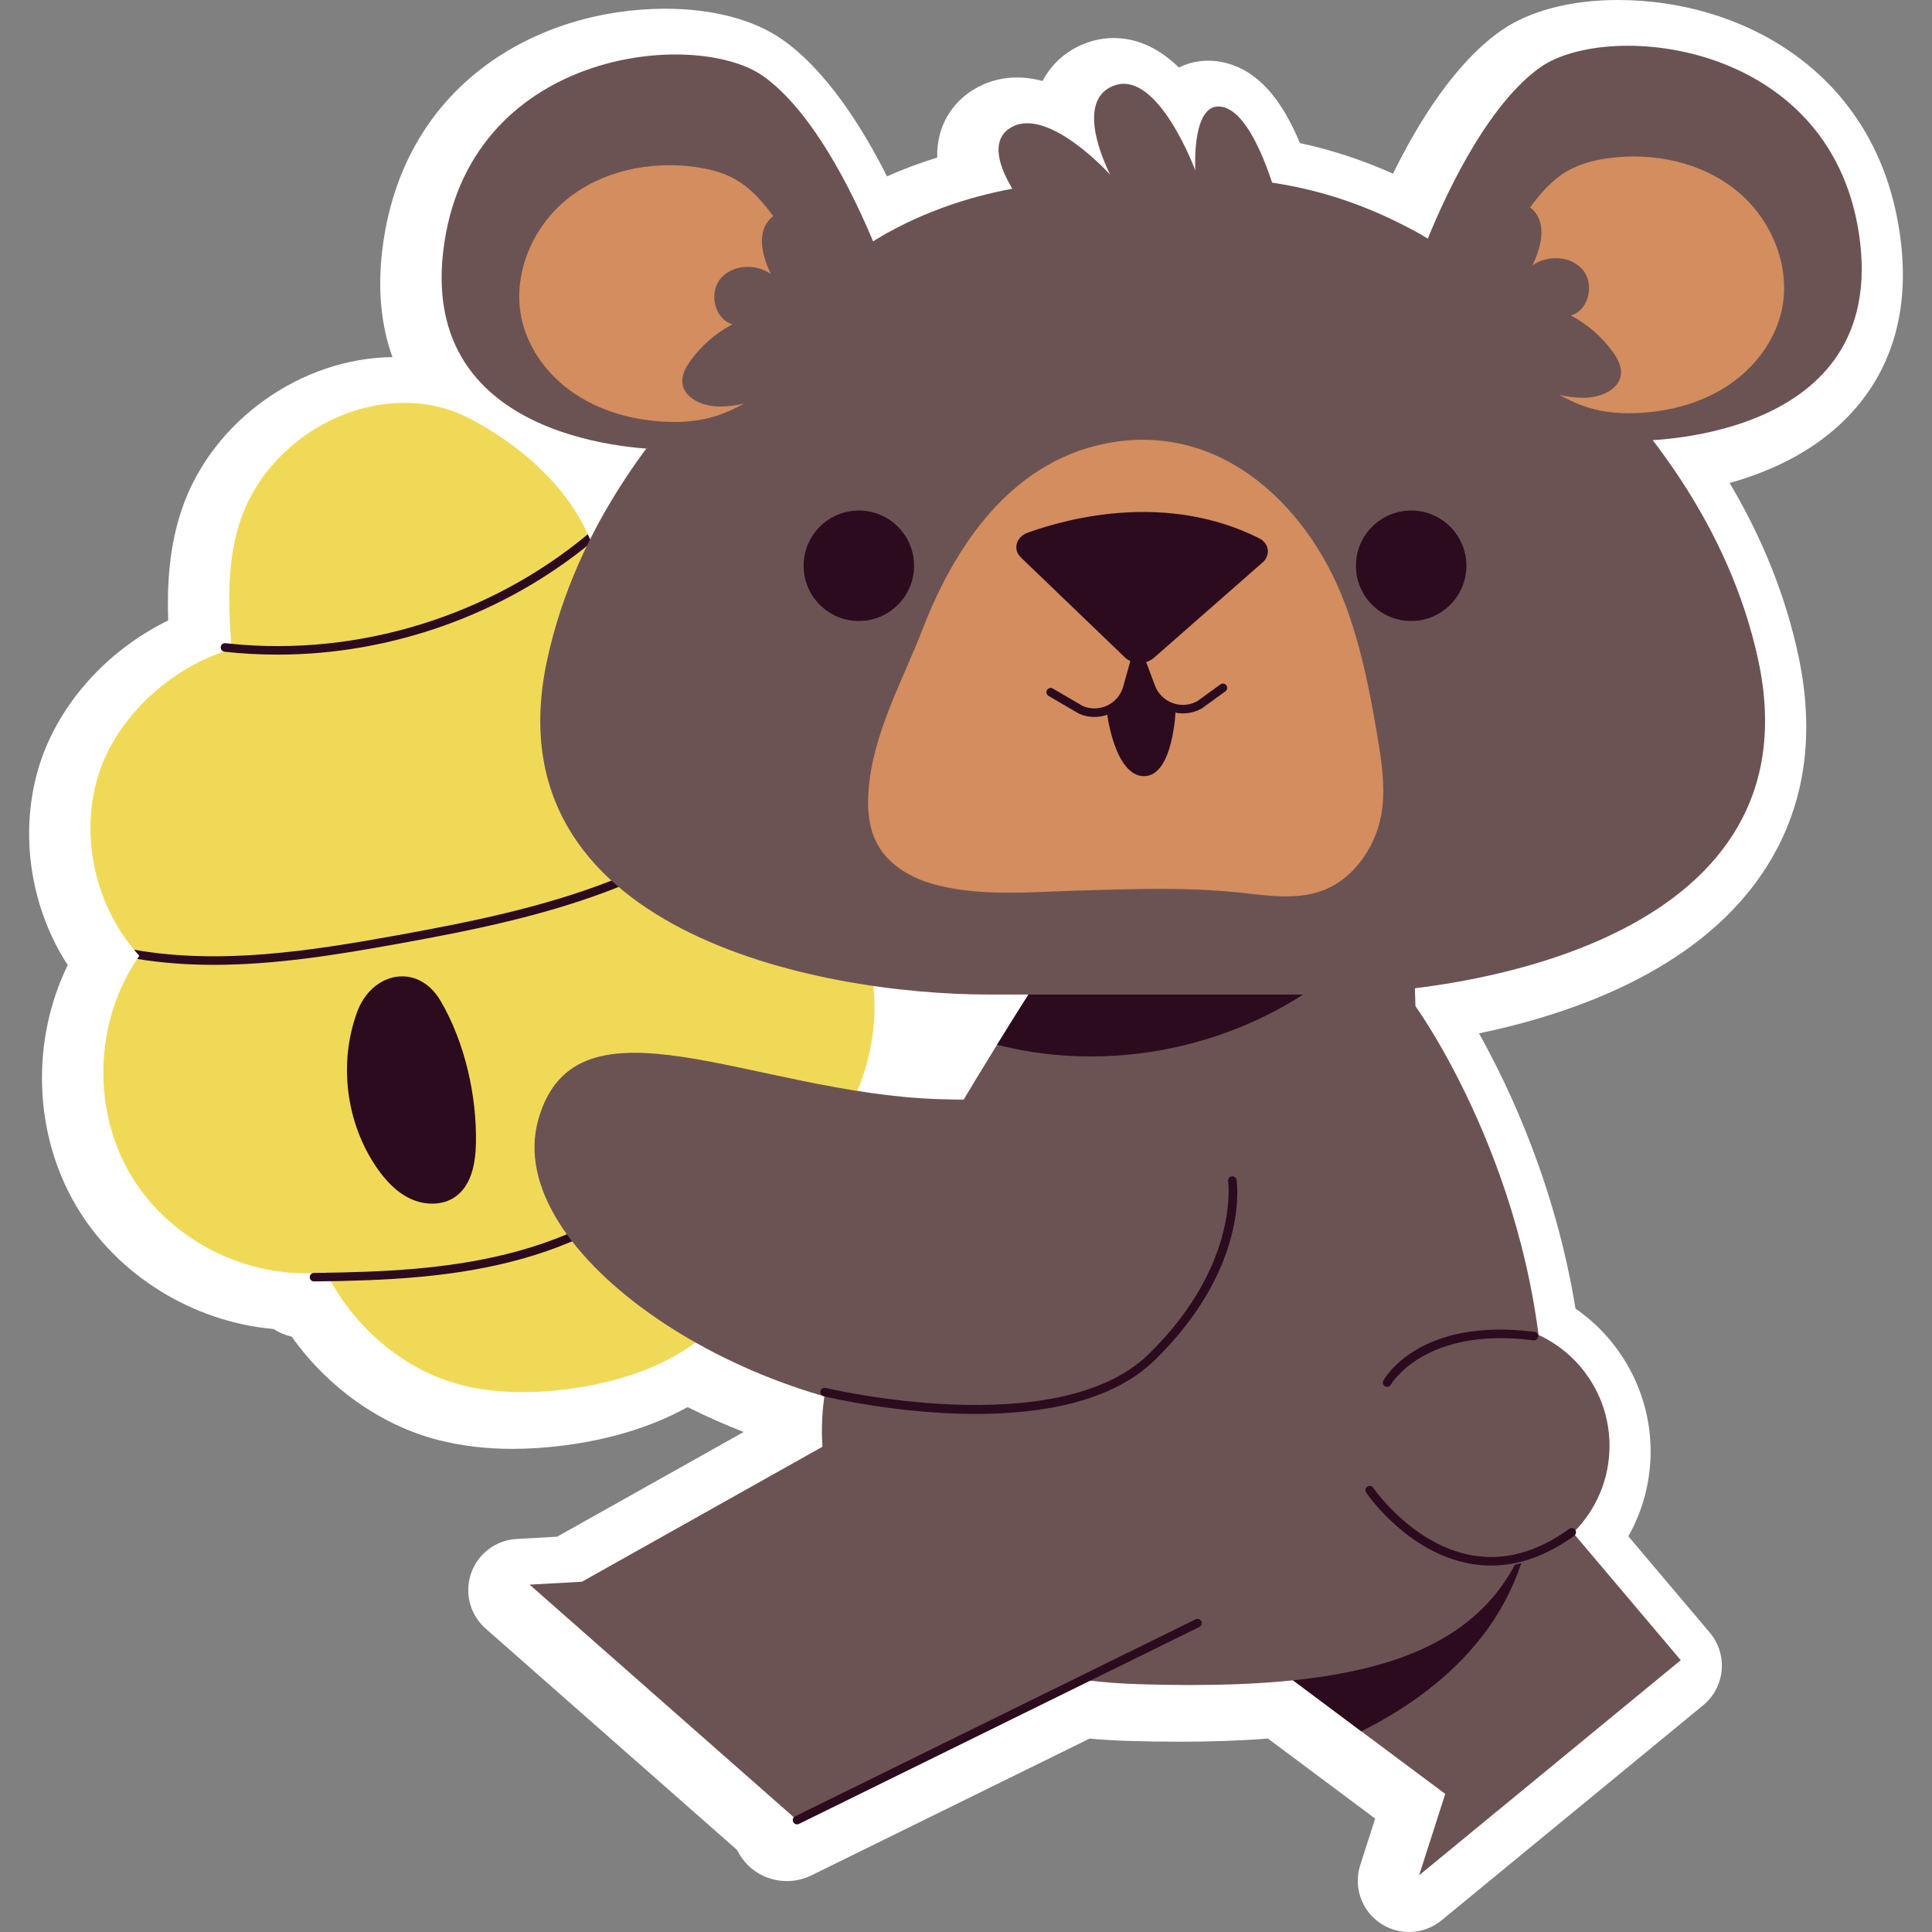 <?xml version="1.0" encoding="UTF-8" standalone="no"?>
<!-- Generator: Adobe Illustrator 26.2.1, SVG Export Plug-In . SVG Version: 6.00 Build 0)  -->

<svg
   version="1.1"
   id="Capa_1"
   x="0px"
   y="0px"
   viewBox="0 0 512 512"
   style="enable-background:new 0 0 512 512;"
   xml:space="preserve"
   width="512"
   height="512"
   sodipodi:docname="012-bear.svg"
   inkscape:version="1.4 (1:1.4+202410161351+e7c3feb100)"
   xmlns:inkscape="http://www.inkscape.org/namespaces/inkscape"
   xmlns:sodipodi="http://sodipodi.sourceforge.net/DTD/sodipodi-0.dtd"
   xmlns="http://www.w3.org/2000/svg"
   xmlns:svg="http://www.w3.org/2000/svg"><rect x="0" y="0" width="512" height="512" fill="#808080" stroke="none"/><defs
   id="defs34" /><sodipodi:namedview
   id="namedview34"
   pagecolor="#505050"
   bordercolor="#ffffff"
   borderopacity="1"
   inkscape:showpageshadow="0"
   inkscape:pageopacity="0"
   inkscape:pagecheckerboard="1"
   inkscape:deskcolor="#505050"
   inkscape:zoom="0.78417965"
   inkscape:cx="-108.39353"
   inkscape:cy="276.08469"
   inkscape:window-width="1920"
   inkscape:window-height="1011"
   inkscape:window-x="0"
   inkscape:window-y="32"
   inkscape:window-maximized="1"
   inkscape:current-layer="g33" />
<g
   id="g34">
	<path
   style="fill:#FFFFFF;"
   d="M503.779,64.318C498.664,19.887,462.396,0,428.72,0c-12.486,0-23.485,2.895-30.972,8.151   c-12.248,8.6-21.986,24.439-28.582,37.879c-8.083-3.618-16.178-6.279-24.668-8.115c-5.128-12.247-11.39-19.043-19.399-21.179   c-1.624-0.433-3.27-0.653-4.889-0.653c-2.75,0-5.399,0.627-7.797,1.814c-4.659-4.558-10.396-7.816-17.278-7.816   c-2.344,0-4.668,0.398-6.908,1.181c-5.281,1.849-9.447,5.428-11.936,10.198c-2.201-0.59-4.458-0.929-6.738-0.929   c-3.703,0-7.183,0.85-10.348,2.525c-5.02,2.657-8.597,7.034-10.074,12.325c-0.569,2.039-0.822,4.163-0.76,6.368   c-4.566,1.414-8.99,3.072-13.308,4.988c-6.506-12.907-15.998-28.013-27.762-36.274c-7.487-5.256-18.486-8.151-30.972-8.151   c-33.676,0-69.945,19.887-75.06,64.319c-1.188,10.313-0.266,19.678,2.739,28.009c-24.297,0.246-47.639,16.911-55.64,39.797   c-3.558,10.15-4.109,20.476-3.802,30c-16.689,8.11-29.862,23.077-34.591,39.897c-4.842,17.291-1.762,36.373,7.968,51.428   c-9.739,19.963-9.1,44.586,2.229,63.776c10.808,18.383,30.927,30.786,52.353,32.668c1.44,0.939,3.055,1.637,4.787,2.036   c9.578,13.476,23.638,23.487,38.824,27.374c6.105,1.56,12.73,2.351,19.692,2.351c4.263,0,8.775-0.296,13.415-0.884   c12.542-1.589,23.595-5.008,32.979-10.188c4.818,2.413,9.804,4.625,14.865,6.594l-49.452,27.754l-10.723,0.595   c-5.504,0.307-10.275,3.909-12.077,9.118c-1.803,5.207-0.278,10.988,3.859,14.63l66.628,58.662   c0.007,0.013,0.013,0.026,0.019,0.038c2.493,5.069,7.551,8.219,13.201,8.219c2.254,0,4.514-0.53,6.49-1.512l73.701-36.247   c3.271,0.296,6.589,0.497,9.91,0.601c4.835,0.15,9.514,0.225,13.906,0.225c8.563,0,16.293-0.276,23.458-0.842l28.425,21.211   l-3.959,12.331c-1.841,5.735,0.316,11.998,5.298,15.381c2.312,1.571,4.973,2.347,7.628,2.347c3.07,0,6.13-1.039,8.625-3.09   l69.337-57.005c2.807-2.307,4.571-5.644,4.899-9.262c0.328-3.62-0.809-7.22-3.155-9.993l-21.578-25.518   c3.853-6.815,5.907-14.532,5.907-22.521c0-15.198-7.615-29.328-19.908-37.812c-5.276-32.362-17.299-58.155-25.574-72.947   c24.87-5.18,56.661-16.464,74.111-41.014c11.837-16.654,15.366-36.596,10.488-59.274c-3.346-15.564-9.44-30.826-18.181-45.577   c11.854-3.299,24.635-9.35,33.87-20.386C501.878,96.086,505.76,81.524,503.779,64.318z"
   id="path1" />
	<g
   id="g33">
		<g
   id="g8">
			<g
   id="g2">
				<path
   style="fill:#f1d958;fill-opacity:1"
   d="M231.729,268.82c-0.724,19.642-12.175,39.488-29.509,48.744      c2.127,13.352-4.526,27.11-14.845,35.845c-10.296,8.758-23.761,13.057-37.158,14.754c-9.323,1.177-18.918,1.177-28.038-1.154      c-14.505-3.711-27.223-14.347-34.533-27.495c-0.43-0.747-0.815-1.494-1.199-2.24c-0.023-0.045-0.045-0.091-0.068-0.136      c-0.656,0.068-1.335,0.136-1.991,0.158c-0.068,0.023-0.136,0.023-0.226,0c-0.43,0.045-0.883,0.091-1.312,0.091h-0.023      c-19.19,0.747-38.515-9.595-48.269-26.182c-10.206-17.289-9.437-40.439,1.81-57.072c0.181-0.271,0.362-0.566,0.566-0.837      c-0.475-0.52-0.95-1.064-1.403-1.607c-10.296-12.288-14.121-29.713-9.799-45.146c4.345-15.456,18.33-28.74,33.628-33.876      c0.656-0.226,1.335-0.43,2.014-0.634c-0.045-0.475-0.068-0.95-0.113-1.426c-0.792-11.156-1.086-22.607,2.602-33.13      c6.314-18.058,24.96-31.048,44.105-30.708c6.562,0.136,12.22,1.743,17.968,4.911c12.424,6.834,24.1,17.108,29.848,29.894      c0.339,0.724,0.633,1.448,0.928,2.173c0.973,2.489,1.72,5.069,2.195,7.739c11.043-1.607,22.494,2.58,30.912,9.912      c8.441,7.332,14.008,17.515,17.176,28.242c1.584,5.409,2.715,11.383,2.399,17.04v0.023c-0.068,1.018-0.181,2.037-0.34,3.032      c-0.543,3.327-1.652,6.495-3.598,9.301C222.067,229.512,232.431,249.2,231.729,268.82z"
   id="path2" />
			</g>
			<g
   id="g7">
				<g
   id="g3">
					<path
   style="fill:#2C0B1F;"
   d="M156.712,143.747c-23.195,19.122-53.111,29.735-83.141,29.735       c-4.684,0-9.391-0.249-14.076-0.769c-0.045,0-0.09-0.023-0.136-0.045c-0.566-0.136-0.928-0.634-0.86-1.222       c0.068-0.611,0.611-1.064,1.245-0.996c0.498,0.068,1.018,0.113,1.516,0.158c33.718,3.395,68.5-7.355,94.524-29.034       C156.124,142.298,156.418,143.022,156.712,143.747z"
   id="path3" />
				</g>
				<g
   id="g4">
					<path
   style="fill:#2C0B1F;"
   d="M209.394,206.702c-0.068,1.018-0.181,2.037-0.34,3.032       c-16.067,11.45-30.957,19.733-45.87,25.617c-18.624,7.332-38.515,11.292-57.298,14.687       c-16.655,3.032-33.062,5.657-49.242,5.657c-6.812,0-13.555-0.475-20.276-1.561c0.181-0.271,0.362-0.566,0.566-0.837       c-0.475-0.52-0.95-1.064-1.403-1.607c22.765,3.983,46.096,0.453,69.948-3.87c18.669-3.394,38.425-7.309,56.868-14.573       C177.577,227.249,192.829,218.65,209.394,206.702z"
   id="path4" />
				</g>
				<g
   id="g5">
					<path
   style="fill:#2C0B1F;"
   d="M83.219,339.592c-0.62,0-1.125-0.499-1.131-1.12c-0.006-0.625,0.496-1.136,1.12-1.142       c19.255-0.187,35.286-1.102,50.931-4.959c18.251-4.5,33.489-12.818,44.067-24.053c0.43-0.455,1.145-0.476,1.6-0.049       c0.455,0.429,0.476,1.145,0.049,1.6c-10.878,11.553-26.499,20.094-45.174,24.698c-15.857,3.91-32.037,4.836-51.45,5.025       C83.226,339.592,83.222,339.592,83.219,339.592z"
   id="path5" />
				</g>
				<g
   id="g6">
					<path
   style="fill:#2C0B1F;"
   d="M94.6,268.3c-4.884,13.427-2.919,29.149,5.117,40.962c2.34,3.44,5.26,6.632,9.024,8.404       c3.764,1.771,8.493,1.892,11.903-0.492c4.338-3.032,5.391-8.962,5.487-14.253c0.229-12.61-2.942-26.721-9.383-37.697       C110.786,255.062,98.552,257.434,94.6,268.3z"
   id="path6" />
				</g>
			</g>
		</g>
		<g
   id="g9">
			<polygon
   style="fill:#6c5353"
   points="376.082,496.972 383.007,475.406 360.762,458.819 334.489,439.199 332.158,442.276      382.237,365.245 405.908,393.238 445.419,439.968    "
   id="polygon8" />
			<path
   style="fill:#2C0B1F;"
   d="M392.805,433.609c-8.395,10.84-19.71,19.031-32.043,25.209l-26.273-19.62l-2.331,3.078     l50.079-77.031l23.671,27.993C406.949,407.517,401.676,422.181,392.805,433.609z"
   id="path8" />
		</g>
		<path
   style="fill:#6c5353"
   d="M301.745,446.326c-74.542-2.308-93.596-53.157-79.747-90.134    c8.894-23.716,28.943-57.864,42.227-79.316c7.4-12.016,12.672-20.05,12.672-20.05l85.721-7.604l11.926-1.064l0.566,18.488    c0,0,32.36,44.49,34.103,105.725C410.933,433.631,376.264,448.634,301.745,446.326z"
   id="path9" />
		<path
   style="fill:#2C0B1F;"
   d="M362.619,249.223c-1.29,1.426-2.67,2.783-4.051,4.073c-24.757,23.037-61.665,31.976-94.343,23.58    c7.4-12.016,12.672-20.05,12.672-20.05L362.619,249.223z"
   id="path10" />
		<g
   id="g27">
			<path
   style="fill:#6c5353;fill-opacity:1"
   d="M 465.96,174.969 C 450.553,103.325 375.827,61.725 375.827,61.725 349.305,47.164 328.906,46.896 305.217,46.318 c -19.067,1.733 -43.581,0.846 -70.104,15.407 0,0 -74.726,41.6 -90.133,113.244 -15.407,71.644 71.644,88.592 117.096,88.592 h 31.321 24.145 31.322 c 45.452,0 132.503,-16.948 117.096,-88.592 z"
   id="path11"
   sodipodi:nodetypes="scccssccss" />
			<path
   style="fill:#6c5353"
   d="M271.706,54.984c0,0-13.289-16.178-3.467-21.378c9.822-5.2,26,12.711,26,12.711     s-10.4-19.644,1.156-23.689c11.555-4.045,21.378,22.533,21.378,22.533s-1.156-19.067,7.511-16.756     c8.667,2.311,14.444,25.422,14.444,25.422L271.706,54.984z"
   id="path12" />
			<g
   id="g15">
				<g
   id="g14">
					<path
   style="fill:#6c5353"
   d="m 177.143,119.117 c 0,0 -65.866,1.156 -59.703,-52.385 6.163,-53.54 66.637,-59.318 84.74,-46.607 18.104,12.711 31.2,48.918 31.2,48.918 z"
   id="path13"
   sodipodi:nodetypes="ccccc" />
					<path
   style="fill:#d38d5f"
   d="M204.15,56.263c-2.576-3.395-5.531-6.604-9.234-8.713c-3.274-1.864-7.004-2.792-10.736-3.306       c-11.915-1.64-24.678,1.02-34.004,8.616c-9.326,7.596-14.602,20.409-11.838,32.115c1.866,7.904,7.161,14.786,13.896,19.325       c6.734,4.539,14.818,6.843,22.92,7.399c5.039,0.346,10.184,0.028,14.973-1.58c9.894-3.322,22.226-12.636,25.462-23.062       C218.649,77.195,209.774,63.675,204.15,56.263z"
   id="path14" />
				</g>
				<path
   style="fill:#6c5353"
   d="M217.833,57.253c-4.596-2.103-10.785-2.761-14.058,1.09c-3.267,3.843-1.677,9.716,0.501,14.266      c-4.033-2.819-10.243-2.532-13.364,1.272c-3.121,3.804-1.538,10.694,3.191,12.053c-4.386,2.31-8.225,5.651-11.118,9.676      c-1.225,1.704-2.321,3.684-2.146,5.776c0.349,4.195,5.376,6.27,9.584,6.34c9.357,0.156,18.04-4.884,25.237-10.865      c6.52-5.418,14.09-12.965,16.427-21.426C234.289,67.46,224.33,60.226,217.833,57.253z"
   id="path15" />
			</g>
			<g
   id="g18">
				<g
   id="g17">
					<path
   style="fill:#6c5353"
   d="M433.269,116.806c0,0,65.866,1.156,59.703-52.385c-6.163-53.541-66.637-59.318-84.74-46.607       c-18.104,12.711-31.2,48.918-31.2,48.918L433.269,116.806z"
   id="path16" />
					<path
   style="fill:#d38d5f"
   d="M406.263,53.952c2.576-3.395,5.531-6.604,9.234-8.713c3.274-1.864,7.004-2.792,10.736-3.306       c11.915-1.64,24.678,1.02,34.004,8.616c9.326,7.596,14.602,20.409,11.838,32.115c-1.866,7.904-7.161,14.786-13.896,19.325       c-6.734,4.539-14.818,6.843-22.92,7.399c-5.039,0.346-10.184,0.028-14.973-1.58c-9.893-3.322-22.226-12.636-25.462-23.062       C391.763,74.883,400.638,61.364,406.263,53.952z"
   id="path17" />
				</g>
				<path
   style="fill:#6c5353"
   d="M392.579,54.942c4.596-2.103,10.785-2.761,14.058,1.09c3.267,3.843,1.677,9.716-0.501,14.266      c4.033-2.819,10.243-2.532,13.364,1.272c3.121,3.804,1.538,10.694-3.191,12.053c4.386,2.31,8.225,5.651,11.118,9.676      c1.225,1.704,2.321,3.684,2.146,5.776c-0.349,4.195-5.376,6.27-9.584,6.34c-9.357,0.156-18.04-4.884-25.237-10.865      c-6.52-5.418-14.09-12.965-16.427-21.426C376.124,65.149,386.082,57.915,392.579,54.942z"
   id="path18" />
			</g>
			<g
   id="g26">
				
				<g
   id="g25">
					
					
					<g
   id="g24">
						<path
   style="fill:#d38d5f"
   d="M274.232,125.382c-14.12,9.497-23.57,25.366-29.703,41.261        c-5.417,14.037-13.259,27.735-14.371,43.026c-0.346,4.759,0.041,9.73,2.297,13.935c2.771,5.167,8.087,8.59,13.684,10.335        c12.513,3.902,27.1,2.418,39.999,2.055c14.081-0.396,28.217-0.944,42.257,0.539c7.456,0.788,15.256,2.103,22.253-0.592        c8.799-3.389,14.621-12.69,15.678-21.798c0.726-6.25-0.22-12.563-1.254-18.77c-1.998-11.993-4.353-23.998-8.638-35.376        c-10.379-27.56-35.117-49.775-66.219-41.819C284.318,119.687,279.008,122.17,274.232,125.382z"
   id="path21" />
						<path
   style="fill:#2C0B1F;"
   d="M272.406,141.148c11.41-4.085,36.981-10.61,61.215,1.46c2.749,1.369,3.178,4.511,0.982,6.438        l-28.818,25.296c-2.102,1.845-5.696,1.779-7.695-0.142l-27.522-26.445C268.327,145.602,269.24,142.282,272.406,141.148z"
   id="path22" />
						<g
   id="g23">
							<circle
   style="fill:#2C0B1F;"
   cx="227.602"
   cy="149.932"
   r="14.637"
   id="circle22" />
							<circle
   style="fill:#2C0B1F;"
   cx="373.972"
   cy="149.932"
   r="14.637"
   id="circle23" />
						</g>
						<path
   style="fill:#2C0B1F;"
   d="M290.037,189.997c-1.364,0-2.729-0.274-4.012-0.823c-0.043-0.019-0.085-0.04-0.125-0.063        l-8.024-4.691c-0.539-0.315-0.721-1.008-0.405-1.548c0.315-0.539,1.008-0.72,1.548-0.405l7.961,4.654        c2.083,0.872,4.441,0.813,6.479-0.163c2.059-0.986,3.592-2.813,4.206-5.012l2.707-9.688c0.132-0.472,0.552-0.805,1.042-0.826        c0.488-0.025,0.937,0.276,1.108,0.735l3.538,9.481c0.808,2.166,2.517,3.866,4.687,4.665c2.149,0.791,4.528,0.614,6.535-0.484        l6.146-4.456c0.508-0.366,1.214-0.253,1.58,0.252c0.367,0.506,0.254,1.213-0.252,1.58l-6.202,4.496        c-0.036,0.026-0.074,0.05-0.113,0.072c-2.596,1.448-5.686,1.69-8.476,0.663c-2.79-1.026-4.986-3.212-6.025-5.997l-2.323-6.225        l-1.772,6.342c-0.79,2.827-2.761,5.175-5.408,6.443C293.047,189.663,291.542,189.997,290.037,189.997z"
   id="path23" />
						<path
   style="fill:#2C0B1F;"
   d="M293.362,188.932c0,0,2.022,16.755,9.822,16.755c7.8,0,8.378-17.622,8.378-17.622        s-8.956-5.2-10.689-19.356C300.873,168.71,300.873,187.776,293.362,188.932z"
   id="path24" />
					</g>
				</g>
			</g>
		</g>
		<polygon
   style="fill:#6c5353"
   points="229.71,376.805 154.214,419.176 140.347,419.946 211.221,482.346 300.584,438.242   "
   id="polygon27" />
		<path
   style="fill:#2C0B1F;"
   d="M211.222,483.478c-0.418,0-0.819-0.232-1.016-0.632c-0.276-0.561-0.045-1.239,0.516-1.515    l106.118-52.192c0.561-0.276,1.239-0.044,1.515,0.516c0.276,0.561,0.045,1.239-0.516,1.515l-106.118,52.192    C211.56,483.44,211.39,483.478,211.222,483.478z"
   id="path27" />
		<g
   id="g32">
			<g
   id="g29">
				<path
   style="fill:#6c5353"
   d="M314.451,278.969c0,0-16.178,13.867-65.481,12.326c-49.303-1.541-96.296-30.044-106.311,5.393      c-10.015,35.437,56.237,78.577,110.933,78.577c54.696,0,80.889-30.044,80.889-30.044L314.451,278.969z"
   id="path28" />
				<path
   style="fill:#2C0B1F;"
   d="M258.577,374.711c-20.526,0-38.919-4.366-40.304-4.703c-0.607-0.147-0.98-0.759-0.833-1.367      c0.148-0.607,0.76-0.975,1.367-0.833c0.612,0.149,61.5,14.594,85.609-8.955c24.086-23.526,21.083-45.6,21.049-45.82      c-0.093-0.617,0.332-1.194,0.949-1.288c0.618-0.093,1.194,0.329,1.288,0.946c0.146,0.943,3.268,23.389-21.705,47.781      C294.579,371.626,275.824,374.711,258.577,374.711z"
   id="path29" />
			</g>
			<g
   id="g31">
				<circle
   style="fill:#6c5353"
   cx="394.184"
   cy="383.161"
   r="32.355"
   id="circle29" />
				<path
   style="fill:#2C0B1F;"
   d="M395.164,414.891c-1.812,0-3.623-0.159-5.434-0.477c-16.706-2.933-27.243-18.221-27.684-18.871      c-0.351-0.517-0.216-1.22,0.301-1.571c0.516-0.351,1.221-0.217,1.571,0.3c0.103,0.151,10.463,15.158,26.218,17.916      c8.568,1.5,17.224-0.863,25.723-7.025c0.507-0.367,1.214-0.253,1.58,0.252c0.367,0.506,0.254,1.213-0.252,1.58      C409.944,412.247,402.558,414.891,395.164,414.891z"
   id="path30" />
				<path
   style="fill:#2C0B1F;"
   d="M367.604,367.535c-0.184,0-0.371-0.045-0.544-0.141c-0.546-0.301-0.747-0.986-0.447-1.533      c0.377-0.688,9.583-16.812,40.04-12.904c0.62,0.079,1.058,0.646,0.978,1.266c-0.079,0.62-0.646,1.055-1.266,0.978      c-28.825-3.696-37.683,11.595-37.769,11.75C368.39,367.324,368.003,367.535,367.604,367.535z"
   id="path31" />
			</g>
		</g>
	</g>
</g>















</svg>
